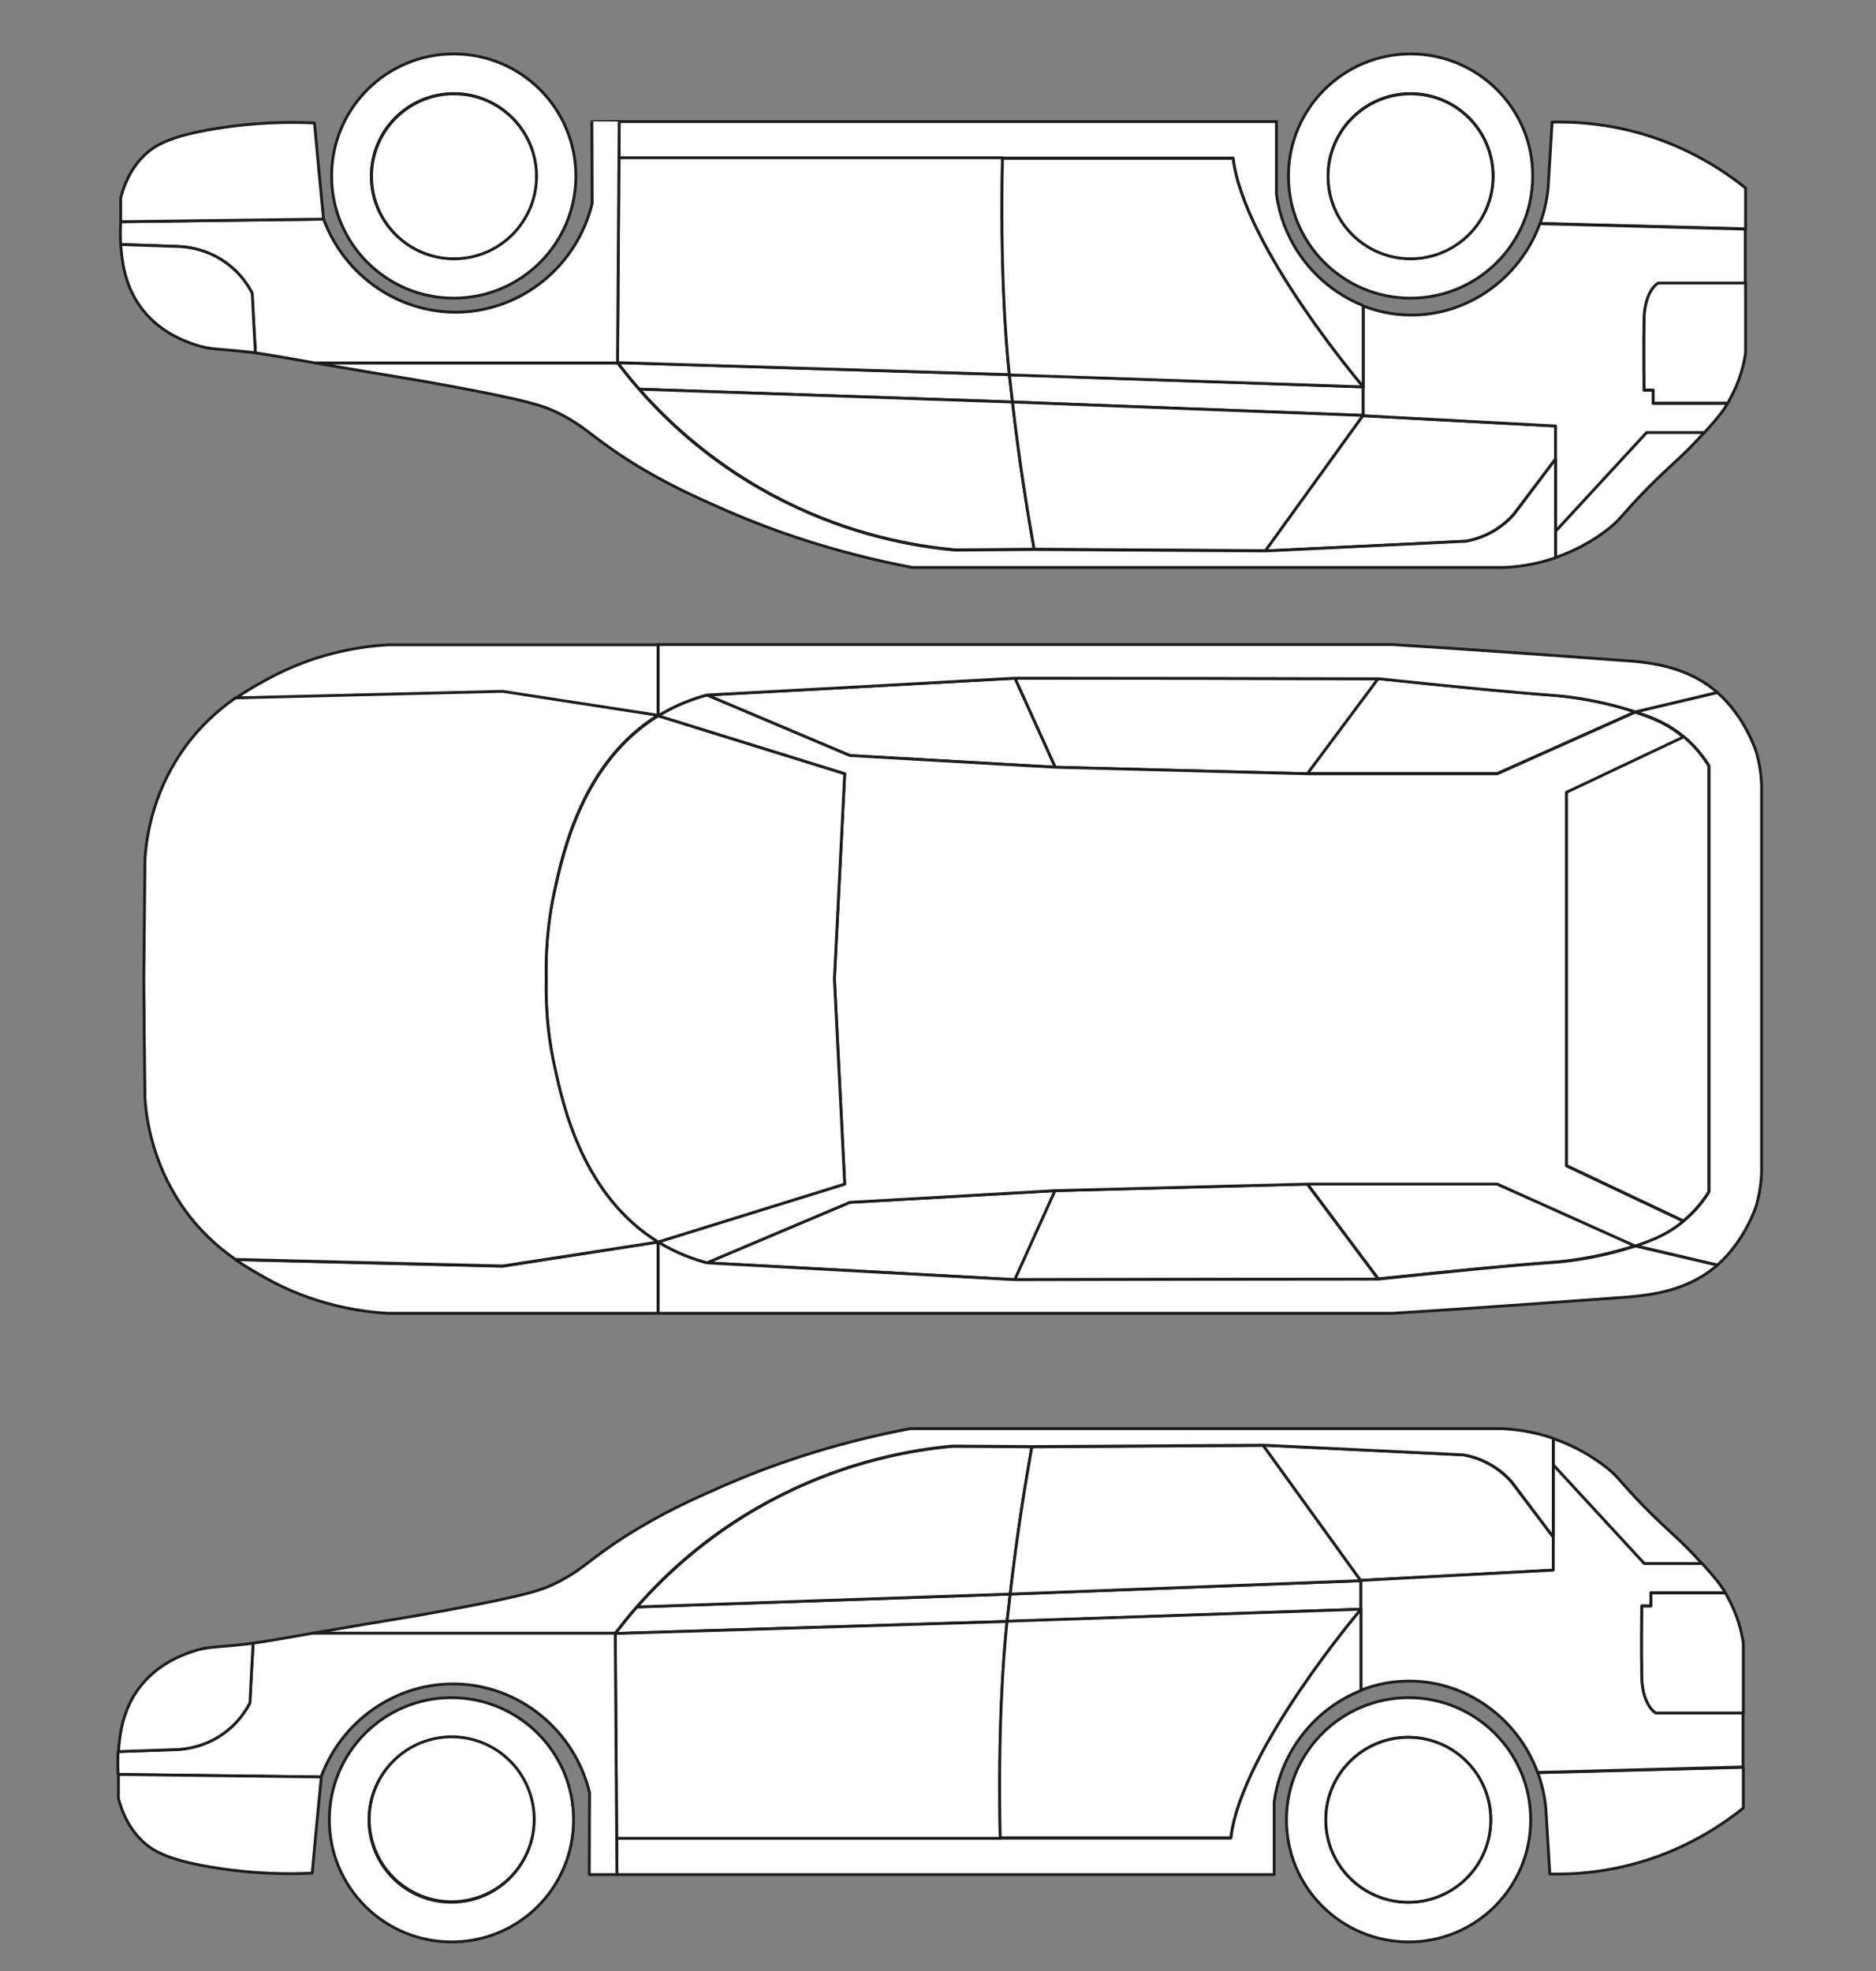 <?xml version="1.0" encoding="utf-8"?>
<!-- Generator: Adobe Illustrator 23.0.3, SVG Export Plug-In . SVG Version: 6.00 Build 0)  -->
<svg version="1.1" xmlns="http://www.w3.org/2000/svg" xmlns:xlink="http://www.w3.org/1999/xlink" x="0px" y="0px"
	 viewBox="0 0 657.4 690.8" style="enable-background:new 0 0 657.4 690.8;" xml:space="preserve">
<rect x="0" y="0" width="657.4" height="690.8" fill="#808080" stroke="none"/>
<style type="text/css">
	.st0{fill:#FFFFFF;stroke:#1D1D1B;stroke-linecap:round;stroke-linejoin:round;stroke-miterlimit:10;}
</style>
<g id="BAS">
	<path id="entre_vitre_av_ga" class="st0" d="M354,558.7l-130.8,4.5c-3,3.4-5.5,6.6-7.6,9.3l137.3-4.2
		C353.4,563.9,354,558.7,354,558.7z"/>
	<path id="entre_vitre_ar_ga" class="st0" d="M476.9,564v-10L354,558.7c0,0-0.6,5.2-1.1,9.6L476.9,564z"/>
	<path id="vitre_av_ga" class="st0" d="M361.6,507.1c-9.3-0.1-18.5-0.2-27.8-0.2c-14.1,1.3-36,5.1-59.9,17.1
		c-23.7,11.9-40.2,27.3-50.7,39.2l130.8-4.5C356.5,537,359.4,519.3,361.6,507.1z"/>
	<path id="vitre_centrale_ga" class="st0" d="M476.9,554l-34.2-47.4c-27,0.2-54.1,0.3-81.1,0.5c-2.2,12.3-5.1,29.9-7.6,51.6
		L476.9,554z"/>
	<path id="vitre_ar_ga" class="st0" d="M544.3,550.3v-11.6c-4.9-6.5-9.8-12.9-14.7-19.4c-1.6-1.8-4.2-4.3-8.1-6.4
		c-3.4-1.8-6.5-2.6-8.7-3c-23.4-1.1-46.8-2.3-70.2-3.4l34.2,47.4L544.3,550.3z"/>
	<path id="vitre_coffre_ga" class="st0" d="M596.5,548.1c-8.3-9.2-10.8-10.4-20.1-19.8c-9.5-9.7-9.2-10.9-14.8-15
		c-7.1-5.3-13.8-7.9-17.3-9.1v9.3l31.9,34.6H596.5z"/>
	<path id="bas_de_caisse_ar_ga" class="st0" d="M610.9,633.7v-14.3l-72,1.9c1.4,3.9,2.4,8.1,2.8,12.5c0.5,7.7,0.9,15.3,1.4,23
		c8.4,0.2,21.5-0.5,36.5-5.7C593.9,646.1,604.4,638.9,610.9,633.7z"/>
	<path id="phare_ar_ga" class="st0" d="M610.9,600.5v-24.6c-0.6-4.1-2-9.9-5.5-16.2c-0.2-0.5-0.5-0.9-0.8-1.4h-26.1v4.6h-3.2
		c0,0-0.2,15,0,25.1c0.2,10,5,12.5,5,12.5L610.9,600.5L610.9,600.5z"/>
	<path id="aile_ar_ga" class="st0" d="M575.3,587.9c-0.2-10,0-25.1,0-25.1h3.2v-4.6h26.1c-1.4-2.4-3.5-5.2-8.1-10.2h-20.3
		l-31.9-34.6v36.9l-67.4,3.6v38.5c5-2,10.4-3.1,15.9-3.2c20.5-0.5,39,12.8,46,32l72-1.9v-18.9h-30.5
		C580.3,600.5,575.6,598,575.3,587.9z"/>
	<path id="bas_de_caisse_ga" class="st0" d="M476.9,592.5V564c0,0-41.9,49.2-45.6,80.2H216.1l0.1,12.8h230.3v-25.5
		C449,613.4,461.1,598.8,476.9,592.5z"/>
	<path id="porte_av_ga" class="st0" d="M352.9,568.3l-137.3,4.2l0.5,71.8h134.4C349.8,606.4,351.5,582,352.9,568.3z"/>
	<path id="porte_ar_ga" class="st0" d="M476.9,564l-124,4.2c-1.4,13.8-3.2,38.1-2.4,75.9h80.8C435,613.2,476.9,564,476.9,564z"/>
	<path id="carro_toit_ga" class="st0" d="M544.3,538.7v-34.6c-7.3-2.5-13.7-3.2-18.2-3.4H319c-28.2,5.3-50.2,13.4-65.4,20
		c-10.6,4.7-21.4,9.4-34.7,17.9c-13.2,8.5-14.6,11.6-24.6,16.5c-4.4,2.1-9.2,4-38,9.3c-16.2,3-14.9,2.5-46.7,8h106
		c2.1-2.7,4.6-5.9,7.6-9.3c10.5-12,27-27.4,50.7-39.2c23.9-12,45.8-15.8,59.9-17.1c9.3,0.1,18.5,0.1,27.8,0.2
		c27-0.2,54.1-0.3,81.1-0.5c23.4,1.1,46.8,2.3,70.2,3.4c2.2,0.4,5.3,1.2,8.7,3c3.9,2.1,6.5,4.6,8.1,6.4
		C534.6,525.8,539.5,532.3,544.3,538.7z"/>
	<path id="aile_av_ga" class="st0" d="M216.2,657l-0.1-12.8l-0.5-71.8h-106c-13.7,2.4-16.5,2.9-20.9,3.5c-0.4,7-0.8,13.9-1.2,20.9
		c-1.3,2.5-3.7,6.4-8,9.8c-7.1,5.7-14.8,6.5-17.8,6.6c-6.8,0.2-13.5,0.5-20.3,0.7c-0.2,3.3-0.1,6,0,8l71.1,0.9
		c7.4-20,26.5-33.1,47.4-32.6c22.1,0.5,41.4,16.2,46.7,38.1c0,9.6-0.1,19.1-0.1,28.7L216.2,657L216.2,657z"/>
	<path id="phare_av_ga" class="st0" d="M88.7,575.9c-0.5,0.1-0.9,0.1-1.4,0.2c-11.9,1.4-14.1,0.8-19.8,2.7
		c-3.5,1.2-12.9,4.4-19.4,13.7c-5.6,8-6.2,16.7-6.6,21.4c6.8-0.2,13.5-0.5,20.3-0.7c3-0.1,10.7-0.9,17.8-6.6c4.3-3.4,6.7-7.3,8-9.8
		C87.9,589.9,88.3,582.9,88.7,575.9z"/>
	<path id="bas_de_caisse_av_ga" class="st0" d="M112.6,622.8l-71.1-0.9v8.4c1,3.8,3.1,9.8,8.2,14.8c3.4,3.3,8.6,6.7,24.4,9.3
		c8.4,1.4,20.4,2.8,35.3,2.1C110.4,645.3,111.5,634,112.6,622.8z"/>
	<path id="pneu_av_ga" class="st0" d="M201,637.8c0-23.7-19.2-42.8-42.8-42.8c-23.7,0-42.8,19.2-42.8,42.8
		c0,23.7,19.2,42.8,42.8,42.8C181.9,680.7,201,661.5,201,637.8z M187.1,637.8c0,15.9-12.9,28.9-28.9,28.9s-28.9-12.9-28.9-28.9
		c0-15.9,12.9-28.9,28.9-28.9S187.1,621.9,187.1,637.8z"/>
	<path id="pneu_ar_ga" class="st0" d="M536.4,637.8c0-23.7-19.2-42.8-42.8-42.8c-23.6,0-42.8,19.2-42.8,42.8
		c0,23.7,19.2,42.8,42.8,42.8C517.2,680.7,536.4,661.5,536.4,637.8z M522.4,637.8c0,15.9-12.9,28.9-28.9,28.9
		c-15.9,0-28.9-12.9-28.9-28.9c0-15.9,12.9-28.9,28.9-28.9C509.5,609,522.4,621.9,522.4,637.8z"/>
	
		<ellipse id="jante_av_ga" transform="matrix(0.973 -0.23 0.23 0.973 -142.33 53.428)" class="st0" cx="158.2" cy="637.8" rx="28.9" ry="28.9"/>
	<path id="jante_ar_ga" class="st0" d="M522.4,637.8c0-15.9-12.9-28.9-28.9-28.9c-15.9,0-28.9,12.9-28.9,28.9
		c0,15.9,12.9,28.9,28.9,28.9C509.5,666.7,522.4,653.8,522.4,637.8z"/>
</g>
<g id="CENTRE">
	<path id="vitre_av_dr_h_1_" class="st0" d="M369.8,268.9l-72-4.1l-50.1-21.2c36-2,72-3.9,108-5.9L369.8,268.9z"/>
	<path id="vitre_milieu_dr_h_1_" class="st0" d="M483,237.9l-24.8,33.3l-88.4-2.3l-14.1-31.2C398.1,237.7,440.6,237.8,483,237.9z"/>
	<path id="vitre_ar_dr_h_1_" class="st0" d="M573,249.5l-48.3,21.6h-66.5l24.8-33.3c25.7,2.7,46,4.8,62.2,5.9
		C546.2,243.9,558.4,244.7,573,249.5z"/>
	<path id="vitre_av_ga_h_1_" class="st0" d="M369.8,417.3l-14.1,31.2c-36-2-72-4-108-5.9l50.1-21.2L369.8,417.3z"/>
	<path id="vitre_milieu_ga_h_1_" class="st0" d="M483,448.3c-42.5,0.1-84.9,0.2-127.4,0.2l14.1-31.2l88.4-2.3L483,448.3z"/>
	<path id="vitre_ar_ga_h_1_" class="st0" d="M573,436.6c-14.7,4.8-26.8,5.6-27.8,5.7c-16.2,1.2-36.5,3.2-62.2,5.9L458.2,415h66.5
		L573,436.6z"/>
	<path id="coffre_h_1_" class="st0" d="M617.3,275.1V411c-0.1,2.8-0.5,6.8-1.8,11.4c0,0-3.7,12.2-13.7,21l-28.7-6.8
		c6.7-2.2,11.9-4.5,16.9-8.7c4.4-3.6,7.2-7.5,8.9-10.2V268.4c-1.7-2.7-4.5-6.6-8.9-10.2c-5-4.2-10.2-6.5-16.9-8.7l28.7-6.8
		c10,8.8,13.7,21,13.7,21C616.8,268.3,617.2,272.3,617.3,275.1z"/>
	<path id="vitre_ar_h_1_" class="st0" d="M598.8,268.4v149.3c-1.7,2.7-4.5,6.6-8.9,10.2l-41-19.4v-131l41-19.4
		C594.3,261.8,597.1,265.7,598.8,268.4z"/>
	<path id="toit_h_1_" class="st0" d="M548.9,408.6l41,19.4c-5,4.2-10.2,6.5-16.9,8.7L524.7,415h-66.5l-88.4,2.3l-72,4.1l-50.1,21.2
		c-4.2-1.1-10.4-3.2-17.1-7.3L296,415l-3.6-71.9l3.6-71.9l-65.4-20.3c6.7-4.1,12.9-6.2,17.1-7.3l50.1,21.2l72,4.1l88.4,2.3h66.5
		l48.3-21.6c6.7,2.2,11.9,4.5,16.9,8.7l-41,19.4V408.6z"/>
	<path id="pare_brise_h_1_" class="st0" d="M292.4,343.1L296,415l-65.4,20.3c-26.3-16.2-33.3-47.7-36.2-61.1c-1.6-7.3-3.3-18-3-31.1
		c-0.3-13.2,1.3-23.8,3-31.1c3-13.4,9.9-44.9,36.2-61.1l65.4,20.3L292.4,343.1z"/>
	<path id="coté_ga_h_1_" class="st0" d="M601.8,443.4c-11.1,9.7-25,10.7-34.2,11.4c-24.7,1.8-50.8,3.7-79.7,5.5H230.6v-25
		c6.7,4.1,12.9,6.2,17.1,7.3c36,2,72,3.9,108,5.9c42.5-0.1,84.9-0.2,127.4-0.2c25.7-2.7,46-4.8,62.2-5.9c0.9-0.1,13.1-0.9,27.8-5.7
		L601.8,443.4z"/>
	<path id="coté_dr_h_1_" class="st0" d="M601.8,242.7l-28.7,6.8c-14.7-4.8-26.8-5.6-27.8-5.7c-16.2-1.2-36.5-3.2-62.2-5.9
		c-42.5-0.1-84.9-0.2-127.4-0.2c-36,2-72,4-108,5.9c-4.2,1.1-10.4,3.2-17.1,7.3v-25h257.2c28.9,1.8,55.1,3.7,79.7,5.5
		C576.8,232,590.7,233,601.8,242.7z"/>
	<path id="aile_ga_av_h_1_" class="st0" d="M230.6,435.3v25H136c-10.4-0.6-26.3-3.1-42.8-12.3c-3-1.7-6.7-3.8-10.7-6.5l93.6,2.3
		L230.6,435.3z"/>
	<path id="aile_dr_av_h_1_" class="st0" d="M230.6,225.9v25l-54.5-8.4l-93.6,2.3c4-2.8,7.6-4.8,10.7-6.5
		c16.6-9.2,32.4-11.7,42.8-12.3h94.6V225.9z"/>
	<path id="capot_h_1_" class="st0" d="M230.6,435.3l-54.5,8.4l-93.6-2.3c-6.2-4.3-13-10.3-18.9-19c-10.2-15.1-12.3-30.1-12.8-37.4
		c-0.2-14-0.3-28-0.4-42c0.1-14,0.3-28,0.4-42c0.5-7.3,2.5-22.3,12.8-37.4c5.9-8.7,12.8-14.7,18.9-19l93.6-2.3l54.5,8.4
		c-26.3,16.2-33.3,47.7-36.2,61.1c-1.6,7.3-3.3,18-3,31.1c-0.3,13.2,1.3,23.8,3,31.1C197.3,387.6,204.3,419.1,230.6,435.3z"/>
</g>
<g id="HAUT">
	<path id="entre_vitre_av_dr" class="st0" d="M354.8,140.9L224,136.4c-3-3.4-5.5-6.6-7.6-9.3l137.3,4.2
		C354.2,135.7,354.8,140.9,354.8,140.9z"/>
	<path id="entre_vitre_ar_dr" class="st0" d="M477.7,135.6v10l-122.9-4.7c0,0-0.6-5.2-1.1-9.6L477.7,135.6z"/>
	<path id="vitre_av_dr" class="st0" d="M362.4,192.5c-9.3,0.1-18.5,0.2-27.8,0.2c-14.1-1.3-36-5.1-59.9-17.1
		c-23.7-11.9-40.2-27.3-50.7-39.2l130.8,4.5C357.3,162.6,360.2,180.3,362.4,192.5z"/>
	<path id="vitre_centrale_dr" class="st0" d="M477.7,145.6L443.5,193c-27-0.2-54.1-0.3-81.1-0.5c-2.2-12.3-5.1-29.9-7.6-51.6
		L477.7,145.6z"/>
	<path id="vitre_ar_dr" class="st0" d="M545.1,149.3v11.6c-4.9,6.5-9.8,12.9-14.7,19.4c-1.6,1.8-4.2,4.3-8.1,6.4
		c-3.4,1.8-6.5,2.6-8.7,3c-23.4,1.1-46.8,2.3-70.2,3.4l34.2-47.4L545.1,149.3z"/>
	<path id="vitre_coffre_dr" class="st0" d="M597.3,151.5c-8.3,9.2-10.8,10.4-20.1,19.8c-9.5,9.7-9.2,10.9-14.8,15
		c-7.1,5.3-13.8,7.9-17.3,9.1v-9.3l31.9-34.6L597.3,151.5L597.3,151.5z"/>
	<path id="bas_de_caisse_ar_dr" class="st0" d="M611.7,65.9v14.3l-72-1.9c1.4-3.9,2.4-8.1,2.8-12.5c0.5-7.7,0.9-15.3,1.4-23
		c8.4-0.2,21.5,0.5,36.5,5.7C594.7,53.5,605.2,60.7,611.7,65.9z"/>
	<path id="phare_ar_dr_2_" class="st0" d="M611.7,99.1v24.6c-0.6,4.1-2,9.9-5.5,16.2c-0.2,0.5-0.5,0.9-0.8,1.4h-26.1v-4.6h-3.2
		c0,0-0.2-15,0-25.1c0.2-10,5-12.5,5-12.5H611.7z"/>
	<path id="aile_ar_dr_2_" class="st0" d="M576.1,111.7c-0.2,10,0,25.1,0,25.1h3.2v4.6h26.1c-1.4,2.4-3.5,5.2-8.1,10.2H577
		l-31.9,34.6v-36.9l-67.4-3.6v-38.5c5,2,10.4,3.1,15.9,3.2c20.5,0.5,39-12.8,46-32l72,1.9v18.9h-30.5
		C581.1,99.1,576.4,101.6,576.1,111.7z"/>
	<path id="bas_de_caisse_dr" class="st0" d="M477.7,107.1v28.5c0,0-41.9-49.2-45.6-80.2H216.9l0.1-12.8h230.3v25.5
		C449.8,86.2,461.9,100.8,477.7,107.1z"/>
	<path id="porte_av_dr_2_" class="st0" d="M353.7,131.3l-137.3-4.2l0.5-71.8h134.4C350.6,93.2,352.3,117.6,353.7,131.3z"/>
	<path id="porte_ar_dr_2_" class="st0" d="M477.7,135.6l-124-4.2c-1.4-13.8-3.2-38.1-2.4-75.9h80.8
		C435.8,86.4,477.7,135.6,477.7,135.6z"/>
	<path id="carro_toit_dr" class="st0" d="M545.1,160.9v34.6c-7.3,2.5-13.7,3.2-18.2,3.4H319.8c-28.2-5.3-50.2-13.4-65.4-20
		c-10.6-4.7-21.4-9.4-34.7-17.9c-13.2-8.5-14.6-11.6-24.6-16.5c-4.4-2.1-9.2-4-38-9.3c-16.2-3-14.9-2.5-46.7-8h106
		c2.1,2.7,4.6,5.9,7.6,9.3c10.5,12,27,27.4,50.7,39.2c23.9,12,45.8,15.8,59.9,17.1c9.3-0.1,18.5-0.1,27.8-0.2
		c27,0.2,54.1,0.3,81.1,0.5c23.4-1.1,46.8-2.3,70.2-3.4c2.2-0.4,5.3-1.2,8.7-3c3.9-2.1,6.5-4.6,8.1-6.4
		C535.4,173.8,540.3,167.3,545.1,160.9z"/>
	<path id="aile_av_dr" class="st0" d="M217,42.6l-0.1,12.8l-0.5,71.8h-106c-13.7-2.4-16.5-2.9-20.9-3.5c-0.4-7-0.8-13.9-1.2-20.9
		c-1.3-2.5-3.7-6.4-8-9.8c-7.1-5.7-14.8-6.5-17.8-6.6c-6.7-0.3-13.5-0.5-20.2-0.7c-0.2-3.3-0.1-6,0-8l71.1-0.9
		c7.4,20,26.5,33.1,47.4,32.6c22.1-0.5,41.4-16.2,46.7-38.1c0-9.6-0.1-19.1-0.1-28.7C207.4,42.6,217,42.6,217,42.6z"/>
	<path id="phare_av_dr_2_" class="st0" d="M89.5,123.7c-0.5-0.1-0.9-0.1-1.4-0.2c-11.9-1.4-14.1-0.8-19.8-2.7
		c-3.5-1.2-12.9-4.4-19.4-13.7c-5.6-8-6.2-16.7-6.6-21.4c6.8,0.2,13.5,0.5,20.3,0.7c3,0.1,10.7,0.9,17.8,6.6c4.3,3.4,6.7,7.3,8,9.8
		C88.7,109.7,89.1,116.7,89.5,123.7z"/>
	<path id="bas_de_caisse_av_dr" class="st0" d="M113.4,76.8l-71.1,0.9v-8.4c1-3.8,3.1-9.8,8.2-14.8c3.4-3.3,8.6-6.7,24.4-9.3
		c8.4-1.4,20.4-2.8,35.3-2.1C111.2,54.3,112.3,65.6,113.4,76.8z"/>
	<path id="pneu_av_dr" class="st0" d="M159,18.9c-23.7,0-42.8,19.2-42.8,42.8c0,23.7,19.2,42.8,42.8,42.8
		c23.7,0,42.8-19.2,42.8-42.8S182.7,18.9,159,18.9z M159,90.6c-15.9,0-28.9-12.9-28.9-28.9c0-15.9,12.9-28.9,28.9-28.9
		s28.9,12.9,28.9,28.9C187.9,77.7,175,90.6,159,90.6z"/>
	<path id="pneu_ar_dr" class="st0" d="M494.3,18.9c-23.6,0-42.8,19.2-42.8,42.8c0,23.7,19.2,42.8,42.8,42.8
		c23.7,0,42.8-19.2,42.8-42.8C537.2,38.1,518,18.9,494.3,18.9z M494.3,90.6c-15.9,0-28.9-12.9-28.9-28.9c0-15.9,12.9-28.9,28.9-28.9
		c15.9,0,28.9,12.9,28.9,28.9S510.3,90.6,494.3,90.6z"/>
	<ellipse id="jante_av_dr" class="st0" cx="159.1" cy="61.8" rx="28.9" ry="28.9"/>
	<path id="jante_ar_dr" class="st0" d="M523.2,61.8c0,15.9-12.9,28.9-28.9,28.9c-15.9,0-28.9-12.9-28.9-28.9
		c0-15.9,12.9-28.9,28.9-28.9C510.3,32.9,523.2,45.8,523.2,61.8z"/>
</g>
</svg>
